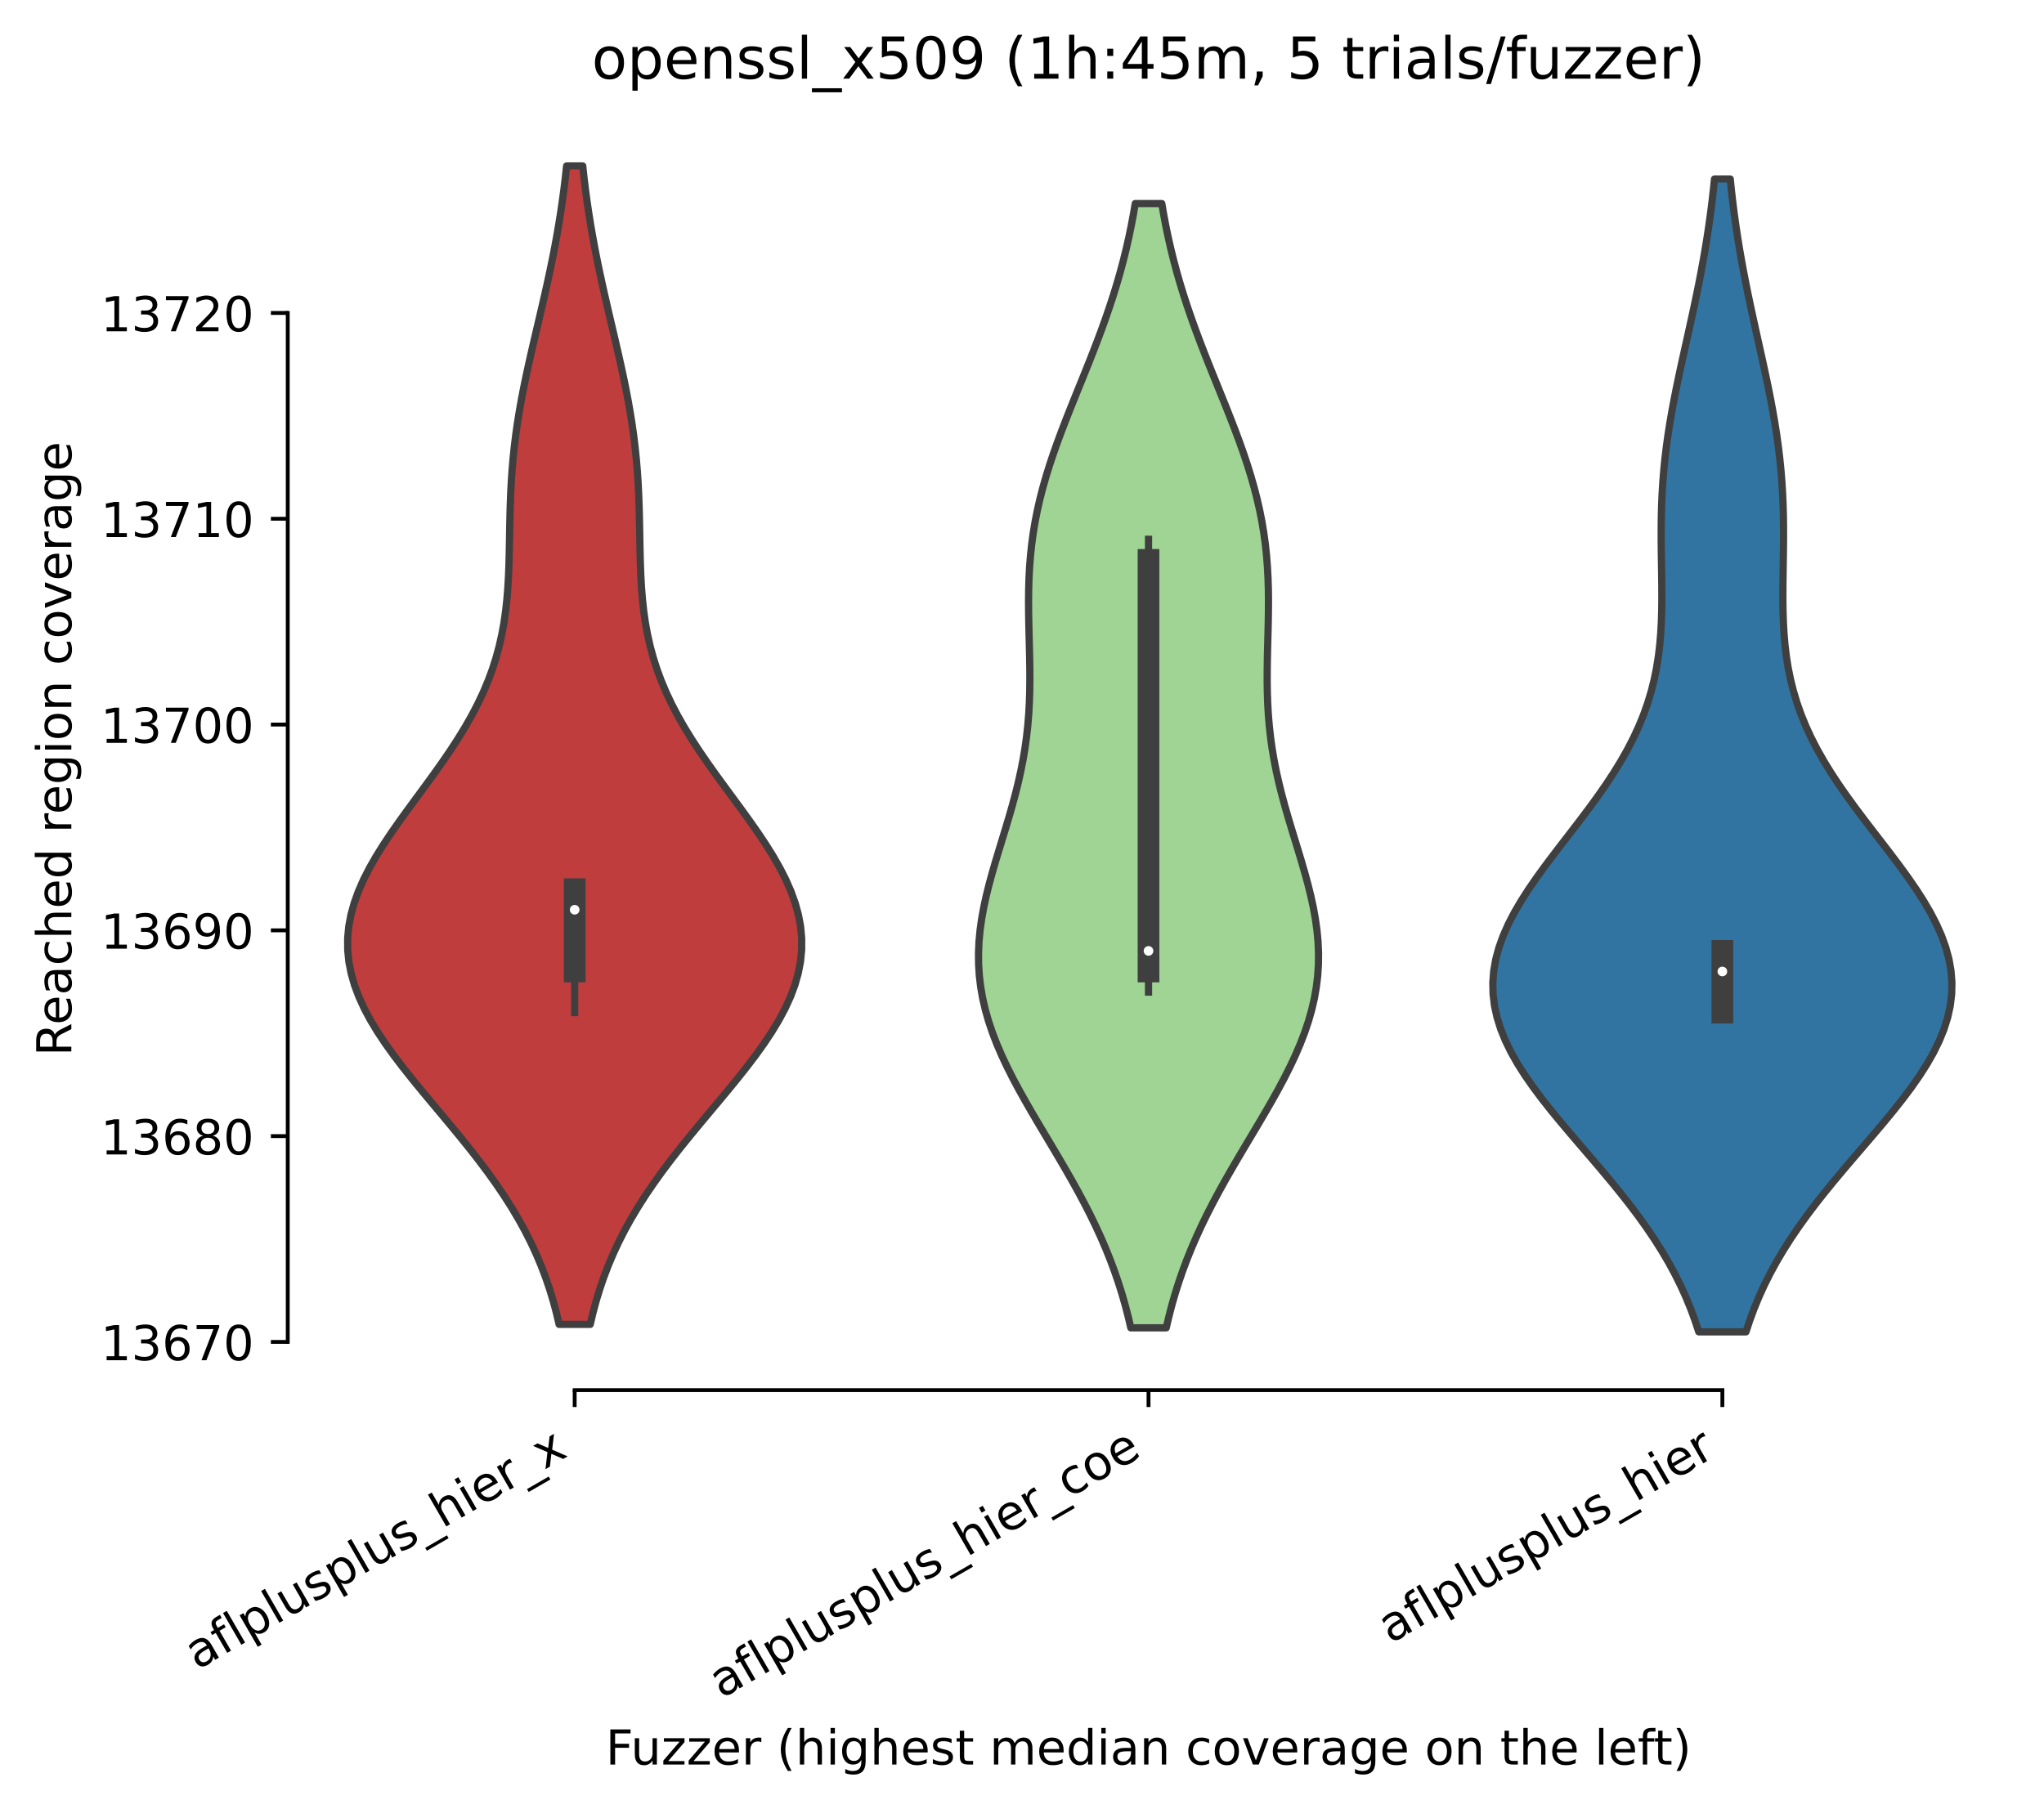 <?xml version="1.0" encoding="utf-8" standalone="no"?>
<!DOCTYPE svg PUBLIC "-//W3C//DTD SVG 1.1//EN"
  "http://www.w3.org/Graphics/SVG/1.1/DTD/svg11.dtd">
<!-- Created with matplotlib (https://matplotlib.org/) -->
<svg height="375.392pt" version="1.1" viewBox="0 0 424.011 375.392" width="424.011pt" xmlns="http://www.w3.org/2000/svg" xmlns:xlink="http://www.w3.org/1999/xlink">
 <defs>
  <style type="text/css">*{stroke-linecap:butt;stroke-linejoin:round;}</style>
 </defs>
 <g id="figure_1">
  <g id="patch_1">
   <path d="M 0 375.392 
L 424.011 375.392 
L 424.011 0 
L 0 0 
z
" style="fill:#ffffff;"/>
  </g>
  <g id="axes_1">
   <g id="patch_2">
    <path d="M 59.691 288.43 
L 416.811 288.43 
L 416.811 22.318 
L 59.691 22.318 
z
" style="fill:#ffffff;"/>
   </g>
   <g id="PolyCollection_1">
    <defs>
     <path d="M 122.439 -100.609 
L 115.982 -100.609 
L 115.408 -103.037 
L 114.756 -105.465 
L 114.02 -107.893 
L 113.193 -110.321 
L 112.27 -112.749 
L 111.247 -115.177 
L 110.12 -117.605 
L 108.888 -120.033 
L 107.549 -122.461 
L 106.104 -124.889 
L 104.556 -127.317 
L 102.908 -129.745 
L 101.169 -132.173 
L 99.346 -134.601 
L 97.45 -137.029 
L 95.496 -139.457 
L 93.497 -141.885 
L 91.472 -144.313 
L 89.439 -146.741 
L 87.42 -149.169 
L 85.436 -151.597 
L 83.51 -154.025 
L 81.665 -156.452 
L 79.925 -158.88 
L 78.311 -161.308 
L 76.846 -163.736 
L 75.549 -166.164 
L 74.439 -168.592 
L 73.531 -171.02 
L 72.837 -173.448 
L 72.368 -175.876 
L 72.128 -178.304 
L 72.122 -180.732 
L 72.347 -183.16 
L 72.798 -185.588 
L 73.466 -188.016 
L 74.341 -190.444 
L 75.405 -192.872 
L 76.641 -195.3 
L 78.028 -197.728 
L 79.544 -200.156 
L 81.165 -202.584 
L 82.865 -205.012 
L 84.619 -207.44 
L 86.402 -209.868 
L 88.189 -212.296 
L 89.956 -214.724 
L 91.682 -217.152 
L 93.347 -219.58 
L 94.934 -222.008 
L 96.426 -224.436 
L 97.812 -226.864 
L 99.083 -229.292 
L 100.232 -231.72 
L 101.255 -234.148 
L 102.153 -236.575 
L 102.926 -239.003 
L 103.58 -241.431 
L 104.121 -243.859 
L 104.558 -246.287 
L 104.901 -248.715 
L 105.162 -251.143 
L 105.354 -253.571 
L 105.489 -255.999 
L 105.581 -258.427 
L 105.644 -260.855 
L 105.691 -263.283 
L 105.732 -265.711 
L 105.781 -268.139 
L 105.847 -270.567 
L 105.939 -272.995 
L 106.064 -275.423 
L 106.228 -277.851 
L 106.435 -280.279 
L 106.687 -282.707 
L 106.986 -285.135 
L 107.33 -287.563 
L 107.719 -289.991 
L 108.148 -292.419 
L 108.615 -294.847 
L 109.113 -297.275 
L 109.638 -299.703 
L 110.184 -302.131 
L 110.744 -304.559 
L 111.312 -306.987 
L 111.882 -309.415 
L 112.448 -311.843 
L 113.004 -314.271 
L 113.547 -316.699 
L 114.07 -319.126 
L 114.571 -321.554 
L 115.047 -323.982 
L 115.494 -326.41 
L 115.912 -328.838 
L 116.299 -331.266 
L 116.656 -333.694 
L 116.981 -336.122 
L 117.276 -338.55 
L 117.541 -340.978 
L 120.88 -340.978 
L 120.88 -340.978 
L 121.146 -338.55 
L 121.44 -336.122 
L 121.766 -333.694 
L 122.122 -331.266 
L 122.509 -328.838 
L 122.927 -326.41 
L 123.375 -323.982 
L 123.85 -321.554 
L 124.351 -319.126 
L 124.875 -316.699 
L 125.417 -314.271 
L 125.973 -311.843 
L 126.539 -309.415 
L 127.109 -306.987 
L 127.677 -304.559 
L 128.237 -302.131 
L 128.783 -299.703 
L 129.308 -297.275 
L 129.806 -294.847 
L 130.273 -292.419 
L 130.703 -289.991 
L 131.091 -287.563 
L 131.436 -285.135 
L 131.734 -282.707 
L 131.986 -280.279 
L 132.193 -277.851 
L 132.357 -275.423 
L 132.482 -272.995 
L 132.574 -270.567 
L 132.64 -268.139 
L 132.689 -265.711 
L 132.731 -263.283 
L 132.777 -260.855 
L 132.84 -258.427 
L 132.932 -255.999 
L 133.068 -253.571 
L 133.259 -251.143 
L 133.52 -248.715 
L 133.863 -246.287 
L 134.3 -243.859 
L 134.841 -241.431 
L 135.495 -239.003 
L 136.268 -236.575 
L 137.166 -234.148 
L 138.189 -231.72 
L 139.338 -229.292 
L 140.609 -226.864 
L 141.995 -224.436 
L 143.488 -222.008 
L 145.074 -219.58 
L 146.739 -217.152 
L 148.465 -214.724 
L 150.233 -212.296 
L 152.019 -209.868 
L 153.802 -207.44 
L 155.556 -205.012 
L 157.256 -202.584 
L 158.877 -200.156 
L 160.393 -197.728 
L 161.78 -195.3 
L 163.016 -192.872 
L 164.081 -190.444 
L 164.955 -188.016 
L 165.623 -185.588 
L 166.075 -183.16 
L 166.299 -180.732 
L 166.293 -178.304 
L 166.054 -175.876 
L 165.584 -173.448 
L 164.891 -171.02 
L 163.982 -168.592 
L 162.872 -166.164 
L 161.575 -163.736 
L 160.11 -161.308 
L 158.497 -158.88 
L 156.756 -156.452 
L 154.911 -154.025 
L 152.985 -151.597 
L 151.001 -149.169 
L 148.982 -146.741 
L 146.95 -144.313 
L 144.924 -141.885 
L 142.926 -139.457 
L 140.971 -137.029 
L 139.075 -134.601 
L 137.252 -132.173 
L 135.513 -129.745 
L 133.866 -127.317 
L 132.317 -124.889 
L 130.872 -122.461 
L 129.533 -120.033 
L 128.301 -117.605 
L 127.174 -115.177 
L 126.152 -112.749 
L 125.229 -110.321 
L 124.402 -107.893 
L 123.665 -105.465 
L 123.013 -103.037 
L 122.439 -100.609 
z
" id="mc55f51faf0" style="stroke:#3f3f3f;stroke-width:1.5;"/>
    </defs>
    <g clip-path="url(#paf89524aaf)">
     <use style="fill:#c03d3e;stroke:#3f3f3f;stroke-width:1.5;" x="0" xlink:href="#mc55f51faf0" y="375.392"/>
    </g>
   </g>
   <g id="PolyCollection_2">
    <defs>
     <path d="M 241.926 -99.889 
L 234.576 -99.889 
L 234.024 -102.245 
L 233.411 -104.601 
L 232.734 -106.958 
L 231.991 -109.314 
L 231.18 -111.67 
L 230.3 -114.027 
L 229.351 -116.383 
L 228.334 -118.739 
L 227.249 -121.095 
L 226.102 -123.452 
L 224.895 -125.808 
L 223.634 -128.164 
L 222.325 -130.52 
L 220.978 -132.877 
L 219.6 -135.233 
L 218.202 -137.589 
L 216.796 -139.945 
L 215.393 -142.302 
L 214.007 -144.658 
L 212.65 -147.014 
L 211.336 -149.37 
L 210.078 -151.727 
L 208.891 -154.083 
L 207.785 -156.439 
L 206.773 -158.795 
L 205.866 -161.152 
L 205.072 -163.508 
L 204.4 -165.864 
L 203.854 -168.221 
L 203.439 -170.577 
L 203.156 -172.933 
L 203.006 -175.289 
L 202.984 -177.646 
L 203.086 -180.002 
L 203.305 -182.358 
L 203.632 -184.714 
L 204.056 -187.071 
L 204.566 -189.427 
L 205.148 -191.783 
L 205.787 -194.139 
L 206.469 -196.496 
L 207.178 -198.852 
L 207.899 -201.208 
L 208.619 -203.564 
L 209.322 -205.921 
L 209.997 -208.277 
L 210.632 -210.633 
L 211.218 -212.99 
L 211.746 -215.346 
L 212.21 -217.702 
L 212.608 -220.058 
L 212.937 -222.415 
L 213.198 -224.771 
L 213.393 -227.127 
L 213.527 -229.483 
L 213.605 -231.84 
L 213.636 -234.196 
L 213.628 -236.552 
L 213.591 -238.908 
L 213.536 -241.265 
L 213.475 -243.621 
L 213.419 -245.977 
L 213.379 -248.333 
L 213.365 -250.69 
L 213.389 -253.046 
L 213.458 -255.402 
L 213.582 -257.758 
L 213.767 -260.115 
L 214.017 -262.471 
L 214.338 -264.827 
L 214.731 -267.184 
L 215.197 -269.54 
L 215.734 -271.896 
L 216.341 -274.252 
L 217.014 -276.609 
L 217.747 -278.965 
L 218.535 -281.321 
L 219.371 -283.677 
L 220.246 -286.034 
L 221.154 -288.39 
L 222.086 -290.746 
L 223.033 -293.102 
L 223.987 -295.459 
L 224.94 -297.815 
L 225.884 -300.171 
L 226.812 -302.527 
L 227.717 -304.884 
L 228.595 -307.24 
L 229.438 -309.596 
L 230.244 -311.953 
L 231.009 -314.309 
L 231.731 -316.665 
L 232.407 -319.021 
L 233.037 -321.378 
L 233.619 -323.734 
L 234.156 -326.09 
L 234.646 -328.446 
L 235.093 -330.803 
L 235.496 -333.159 
L 241.005 -333.159 
L 241.005 -333.159 
L 241.409 -330.803 
L 241.855 -328.446 
L 242.346 -326.09 
L 242.882 -323.734 
L 243.465 -321.378 
L 244.094 -319.021 
L 244.77 -316.665 
L 245.492 -314.309 
L 246.257 -311.953 
L 247.063 -309.596 
L 247.907 -307.24 
L 248.784 -304.884 
L 249.689 -302.527 
L 250.617 -300.171 
L 251.561 -297.815 
L 252.514 -295.459 
L 253.468 -293.102 
L 254.415 -290.746 
L 255.347 -288.39 
L 256.255 -286.034 
L 257.131 -283.677 
L 257.966 -281.321 
L 258.754 -278.965 
L 259.487 -276.609 
L 260.16 -274.252 
L 260.767 -271.896 
L 261.304 -269.54 
L 261.77 -267.184 
L 262.163 -264.827 
L 262.484 -262.471 
L 262.735 -260.115 
L 262.919 -257.758 
L 263.043 -255.402 
L 263.113 -253.046 
L 263.136 -250.69 
L 263.123 -248.333 
L 263.082 -245.977 
L 263.026 -243.621 
L 262.965 -241.265 
L 262.91 -238.908 
L 262.874 -236.552 
L 262.866 -234.196 
L 262.896 -231.84 
L 262.974 -229.483 
L 263.108 -227.127 
L 263.303 -224.771 
L 263.564 -222.415 
L 263.893 -220.058 
L 264.291 -217.702 
L 264.756 -215.346 
L 265.284 -212.99 
L 265.869 -210.633 
L 266.504 -208.277 
L 267.179 -205.921 
L 267.883 -203.564 
L 268.602 -201.208 
L 269.324 -198.852 
L 270.033 -196.496 
L 270.714 -194.139 
L 271.354 -191.783 
L 271.935 -189.427 
L 272.445 -187.071 
L 272.869 -184.714 
L 273.197 -182.358 
L 273.416 -180.002 
L 273.518 -177.646 
L 273.496 -175.289 
L 273.345 -172.933 
L 273.062 -170.577 
L 272.647 -168.221 
L 272.102 -165.864 
L 271.429 -163.508 
L 270.635 -161.152 
L 269.728 -158.795 
L 268.716 -156.439 
L 267.611 -154.083 
L 266.423 -151.727 
L 265.165 -149.37 
L 263.851 -147.014 
L 262.494 -144.658 
L 261.108 -142.302 
L 259.705 -139.945 
L 258.299 -137.589 
L 256.901 -135.233 
L 255.523 -132.877 
L 254.176 -130.52 
L 252.868 -128.164 
L 251.607 -125.808 
L 250.399 -123.452 
L 249.252 -121.095 
L 248.168 -118.739 
L 247.15 -116.383 
L 246.201 -114.027 
L 245.321 -111.67 
L 244.51 -109.314 
L 243.767 -106.958 
L 243.09 -104.601 
L 242.478 -102.245 
L 241.926 -99.889 
z
" id="mc2113af184" style="stroke:#3f3f3f;stroke-width:1.5;"/>
    </defs>
    <g clip-path="url(#paf89524aaf)">
     <use style="fill:#9fd495;stroke:#3f3f3f;stroke-width:1.5;" x="0" xlink:href="#mc2113af184" y="375.392"/>
    </g>
   </g>
   <g id="PolyCollection_3">
    <defs>
     <path d="M 362.19 -99.058 
L 352.391 -99.058 
L 351.592 -101.474 
L 350.698 -103.891 
L 349.703 -106.307 
L 348.603 -108.723 
L 347.395 -111.139 
L 346.078 -113.555 
L 344.651 -115.971 
L 343.116 -118.388 
L 341.478 -120.804 
L 339.741 -123.22 
L 337.914 -125.636 
L 336.007 -128.052 
L 334.034 -130.468 
L 332.01 -132.885 
L 329.951 -135.301 
L 327.877 -137.717 
L 325.81 -140.133 
L 323.771 -142.549 
L 321.784 -144.966 
L 319.873 -147.382 
L 318.063 -149.798 
L 316.377 -152.214 
L 314.838 -154.63 
L 313.467 -157.046 
L 312.285 -159.463 
L 311.307 -161.879 
L 310.548 -164.295 
L 310.019 -166.711 
L 309.726 -169.127 
L 309.675 -171.543 
L 309.863 -173.96 
L 310.287 -176.376 
L 310.938 -178.792 
L 311.805 -181.208 
L 312.873 -183.624 
L 314.123 -186.04 
L 315.535 -188.457 
L 317.086 -190.873 
L 318.751 -193.289 
L 320.504 -195.705 
L 322.32 -198.121 
L 324.174 -200.537 
L 326.038 -202.954 
L 327.889 -205.37 
L 329.705 -207.786 
L 331.463 -210.202 
L 333.147 -212.618 
L 334.738 -215.035 
L 336.225 -217.451 
L 337.595 -219.867 
L 338.842 -222.283 
L 339.96 -224.699 
L 340.947 -227.115 
L 341.804 -229.532 
L 342.533 -231.948 
L 343.139 -234.364 
L 343.63 -236.78 
L 344.015 -239.196 
L 344.303 -241.612 
L 344.507 -244.029 
L 344.639 -246.445 
L 344.711 -248.861 
L 344.736 -251.277 
L 344.728 -253.693 
L 344.699 -256.109 
L 344.661 -258.526 
L 344.625 -260.942 
L 344.601 -263.358 
L 344.6 -265.774 
L 344.628 -268.19 
L 344.691 -270.607 
L 344.795 -273.023 
L 344.944 -275.439 
L 345.139 -277.855 
L 345.382 -280.271 
L 345.671 -282.687 
L 346.006 -285.104 
L 346.382 -287.52 
L 346.797 -289.936 
L 347.246 -292.352 
L 347.723 -294.768 
L 348.224 -297.184 
L 348.743 -299.601 
L 349.274 -302.017 
L 349.81 -304.433 
L 350.347 -306.849 
L 350.879 -309.265 
L 351.402 -311.681 
L 351.91 -314.098 
L 352.4 -316.514 
L 352.869 -318.93 
L 353.315 -321.346 
L 353.734 -323.762 
L 354.126 -326.179 
L 354.489 -328.595 
L 354.824 -331.011 
L 355.131 -333.427 
L 355.409 -335.843 
L 355.66 -338.259 
L 358.921 -338.259 
L 358.921 -338.259 
L 359.172 -335.843 
L 359.451 -333.427 
L 359.757 -331.011 
L 360.092 -328.595 
L 360.456 -326.179 
L 360.847 -323.762 
L 361.267 -321.346 
L 361.712 -318.93 
L 362.181 -316.514 
L 362.671 -314.098 
L 363.179 -311.681 
L 363.702 -309.265 
L 364.234 -306.849 
L 364.771 -304.433 
L 365.307 -302.017 
L 365.838 -299.601 
L 366.357 -297.184 
L 366.858 -294.768 
L 367.336 -292.352 
L 367.784 -289.936 
L 368.199 -287.52 
L 368.576 -285.104 
L 368.91 -282.687 
L 369.199 -280.271 
L 369.442 -277.855 
L 369.637 -275.439 
L 369.786 -273.023 
L 369.89 -270.607 
L 369.954 -268.19 
L 369.981 -265.774 
L 369.98 -263.358 
L 369.956 -260.942 
L 369.921 -258.526 
L 369.883 -256.109 
L 369.853 -253.693 
L 369.845 -251.277 
L 369.87 -248.861 
L 369.942 -246.445 
L 370.074 -244.029 
L 370.278 -241.612 
L 370.566 -239.196 
L 370.951 -236.78 
L 371.442 -234.364 
L 372.049 -231.948 
L 372.778 -229.532 
L 373.634 -227.115 
L 374.621 -224.699 
L 375.739 -222.283 
L 376.986 -219.867 
L 378.357 -217.451 
L 379.843 -215.035 
L 381.435 -212.618 
L 383.118 -210.202 
L 384.877 -207.786 
L 386.692 -205.37 
L 388.543 -202.954 
L 390.408 -200.537 
L 392.261 -198.121 
L 394.077 -195.705 
L 395.831 -193.289 
L 397.496 -190.873 
L 399.046 -188.457 
L 400.458 -186.04 
L 401.708 -183.624 
L 402.776 -181.208 
L 403.643 -178.792 
L 404.295 -176.376 
L 404.718 -173.96 
L 404.907 -171.543 
L 404.855 -169.127 
L 404.563 -166.711 
L 404.033 -164.295 
L 403.274 -161.879 
L 402.297 -159.463 
L 401.114 -157.046 
L 399.743 -154.63 
L 398.204 -152.214 
L 396.518 -149.798 
L 394.708 -147.382 
L 392.797 -144.966 
L 390.811 -142.549 
L 388.772 -140.133 
L 386.704 -137.717 
L 384.63 -135.301 
L 382.571 -132.885 
L 380.547 -130.468 
L 378.574 -128.052 
L 376.667 -125.636 
L 374.84 -123.22 
L 373.104 -120.804 
L 371.465 -118.388 
L 369.93 -115.971 
L 368.503 -113.555 
L 367.186 -111.139 
L 365.978 -108.723 
L 364.878 -106.307 
L 363.883 -103.891 
L 362.989 -101.474 
L 362.19 -99.058 
z
" id="m3ce24ce869" style="stroke:#3f3f3f;stroke-width:1.5;"/>
    </defs>
    <g clip-path="url(#paf89524aaf)">
     <use style="fill:#3274a1;stroke:#3f3f3f;stroke-width:1.5;" x="0" xlink:href="#m3ce24ce869" y="375.392"/>
    </g>
   </g>
   <g id="matplotlib.axis_1">
    <g id="xtick_1">
     <g id="line2d_1">
      <defs>
       <path d="M 0 0 
L 0 3.5 
" id="m20e96e3f02" style="stroke:#000000;stroke-width:0.8;"/>
      </defs>
      <g>
       <use style="stroke:#000000;stroke-width:0.8;" x="119.211" xlink:href="#m20e96e3f02" y="288.43"/>
      </g>
     </g>
     <g id="text_1">
      <!-- aflplusplus_hier_x -->
      <g transform="translate(40.893 346.547)rotate(-30)scale(0.1 -0.1)">
       <defs>
        <path d="M 34.281 27.484 
Q 23.391 27.484 19.188 25 
Q 14.984 22.516 14.984 16.5 
Q 14.984 11.719 18.141 8.906 
Q 21.297 6.109 26.703 6.109 
Q 34.188 6.109 38.703 11.406 
Q 43.219 16.703 43.219 25.484 
L 43.219 27.484 
z
M 52.203 31.203 
L 52.203 0 
L 43.219 0 
L 43.219 8.297 
Q 40.141 3.328 35.547 0.953 
Q 30.953 -1.422 24.312 -1.422 
Q 15.922 -1.422 10.953 3.297 
Q 6 8.016 6 15.922 
Q 6 25.141 12.172 29.828 
Q 18.359 34.516 30.609 34.516 
L 43.219 34.516 
L 43.219 35.406 
Q 43.219 41.609 39.141 45 
Q 35.062 48.391 27.688 48.391 
Q 23 48.391 18.547 47.266 
Q 14.109 46.141 10.016 43.891 
L 10.016 52.203 
Q 14.938 54.109 19.578 55.047 
Q 24.219 56 28.609 56 
Q 40.484 56 46.344 49.844 
Q 52.203 43.703 52.203 31.203 
z
" id="DejaVuSans-97"/>
        <path d="M 37.109 75.984 
L 37.109 68.5 
L 28.516 68.5 
Q 23.688 68.5 21.797 66.547 
Q 19.922 64.594 19.922 59.516 
L 19.922 54.688 
L 34.719 54.688 
L 34.719 47.703 
L 19.922 47.703 
L 19.922 0 
L 10.891 0 
L 10.891 47.703 
L 2.297 47.703 
L 2.297 54.688 
L 10.891 54.688 
L 10.891 58.5 
Q 10.891 67.625 15.141 71.797 
Q 19.391 75.984 28.609 75.984 
z
" id="DejaVuSans-102"/>
        <path d="M 9.422 75.984 
L 18.406 75.984 
L 18.406 0 
L 9.422 0 
z
" id="DejaVuSans-108"/>
        <path d="M 18.109 8.203 
L 18.109 -20.797 
L 9.078 -20.797 
L 9.078 54.688 
L 18.109 54.688 
L 18.109 46.391 
Q 20.953 51.266 25.266 53.625 
Q 29.594 56 35.594 56 
Q 45.562 56 51.781 48.094 
Q 58.016 40.188 58.016 27.297 
Q 58.016 14.406 51.781 6.484 
Q 45.562 -1.422 35.594 -1.422 
Q 29.594 -1.422 25.266 0.953 
Q 20.953 3.328 18.109 8.203 
z
M 48.688 27.297 
Q 48.688 37.203 44.609 42.844 
Q 40.531 48.484 33.406 48.484 
Q 26.266 48.484 22.188 42.844 
Q 18.109 37.203 18.109 27.297 
Q 18.109 17.391 22.188 11.75 
Q 26.266 6.109 33.406 6.109 
Q 40.531 6.109 44.609 11.75 
Q 48.688 17.391 48.688 27.297 
z
" id="DejaVuSans-112"/>
        <path d="M 8.5 21.578 
L 8.5 54.688 
L 17.484 54.688 
L 17.484 21.922 
Q 17.484 14.156 20.5 10.266 
Q 23.531 6.391 29.594 6.391 
Q 36.859 6.391 41.078 11.031 
Q 45.312 15.672 45.312 23.688 
L 45.312 54.688 
L 54.297 54.688 
L 54.297 0 
L 45.312 0 
L 45.312 8.406 
Q 42.047 3.422 37.719 1 
Q 33.406 -1.422 27.688 -1.422 
Q 18.266 -1.422 13.375 4.438 
Q 8.5 10.297 8.5 21.578 
z
M 31.109 56 
z
" id="DejaVuSans-117"/>
        <path d="M 44.281 53.078 
L 44.281 44.578 
Q 40.484 46.531 36.375 47.5 
Q 32.281 48.484 27.875 48.484 
Q 21.188 48.484 17.844 46.438 
Q 14.5 44.391 14.5 40.281 
Q 14.5 37.156 16.891 35.375 
Q 19.281 33.594 26.516 31.984 
L 29.594 31.297 
Q 39.156 29.25 43.188 25.516 
Q 47.219 21.781 47.219 15.094 
Q 47.219 7.469 41.188 3.016 
Q 35.156 -1.422 24.609 -1.422 
Q 20.219 -1.422 15.453 -0.562 
Q 10.688 0.297 5.422 2 
L 5.422 11.281 
Q 10.406 8.688 15.234 7.391 
Q 20.062 6.109 24.812 6.109 
Q 31.156 6.109 34.562 8.281 
Q 37.984 10.453 37.984 14.406 
Q 37.984 18.062 35.516 20.016 
Q 33.062 21.969 24.703 23.781 
L 21.578 24.516 
Q 13.234 26.266 9.516 29.906 
Q 5.812 33.547 5.812 39.891 
Q 5.812 47.609 11.281 51.797 
Q 16.75 56 26.812 56 
Q 31.781 56 36.172 55.266 
Q 40.578 54.547 44.281 53.078 
z
" id="DejaVuSans-115"/>
        <path d="M 50.984 -16.609 
L 50.984 -23.578 
L -0.984 -23.578 
L -0.984 -16.609 
z
" id="DejaVuSans-95"/>
        <path d="M 54.891 33.016 
L 54.891 0 
L 45.906 0 
L 45.906 32.719 
Q 45.906 40.484 42.875 44.328 
Q 39.844 48.188 33.797 48.188 
Q 26.516 48.188 22.312 43.547 
Q 18.109 38.922 18.109 30.906 
L 18.109 0 
L 9.078 0 
L 9.078 75.984 
L 18.109 75.984 
L 18.109 46.188 
Q 21.344 51.125 25.703 53.562 
Q 30.078 56 35.797 56 
Q 45.219 56 50.047 50.172 
Q 54.891 44.344 54.891 33.016 
z
" id="DejaVuSans-104"/>
        <path d="M 9.422 54.688 
L 18.406 54.688 
L 18.406 0 
L 9.422 0 
z
M 9.422 75.984 
L 18.406 75.984 
L 18.406 64.594 
L 9.422 64.594 
z
" id="DejaVuSans-105"/>
        <path d="M 56.203 29.594 
L 56.203 25.203 
L 14.891 25.203 
Q 15.484 15.922 20.484 11.062 
Q 25.484 6.203 34.422 6.203 
Q 39.594 6.203 44.453 7.469 
Q 49.312 8.734 54.109 11.281 
L 54.109 2.781 
Q 49.266 0.734 44.188 -0.344 
Q 39.109 -1.422 33.891 -1.422 
Q 20.797 -1.422 13.156 6.188 
Q 5.516 13.812 5.516 26.812 
Q 5.516 40.234 12.766 48.109 
Q 20.016 56 32.328 56 
Q 43.359 56 49.781 48.891 
Q 56.203 41.797 56.203 29.594 
z
M 47.219 32.234 
Q 47.125 39.594 43.094 43.984 
Q 39.062 48.391 32.422 48.391 
Q 24.906 48.391 20.391 44.141 
Q 15.875 39.891 15.188 32.172 
z
" id="DejaVuSans-101"/>
        <path d="M 41.109 46.297 
Q 39.594 47.172 37.812 47.578 
Q 36.031 48 33.891 48 
Q 26.266 48 22.188 43.047 
Q 18.109 38.094 18.109 28.812 
L 18.109 0 
L 9.078 0 
L 9.078 54.688 
L 18.109 54.688 
L 18.109 46.188 
Q 20.953 51.172 25.484 53.578 
Q 30.031 56 36.531 56 
Q 37.453 56 38.578 55.875 
Q 39.703 55.766 41.062 55.516 
z
" id="DejaVuSans-114"/>
        <path d="M 54.891 54.688 
L 35.109 28.078 
L 55.906 0 
L 45.312 0 
L 29.391 21.484 
L 13.484 0 
L 2.875 0 
L 24.125 28.609 
L 4.688 54.688 
L 15.281 54.688 
L 29.781 35.203 
L 44.281 54.688 
z
" id="DejaVuSans-120"/>
       </defs>
       <use xlink:href="#DejaVuSans-97"/>
       <use x="61.279" xlink:href="#DejaVuSans-102"/>
       <use x="96.484" xlink:href="#DejaVuSans-108"/>
       <use x="124.268" xlink:href="#DejaVuSans-112"/>
       <use x="187.744" xlink:href="#DejaVuSans-108"/>
       <use x="215.527" xlink:href="#DejaVuSans-117"/>
       <use x="278.906" xlink:href="#DejaVuSans-115"/>
       <use x="331.006" xlink:href="#DejaVuSans-112"/>
       <use x="394.482" xlink:href="#DejaVuSans-108"/>
       <use x="422.266" xlink:href="#DejaVuSans-117"/>
       <use x="485.645" xlink:href="#DejaVuSans-115"/>
       <use x="537.744" xlink:href="#DejaVuSans-95"/>
       <use x="587.744" xlink:href="#DejaVuSans-104"/>
       <use x="651.123" xlink:href="#DejaVuSans-105"/>
       <use x="678.906" xlink:href="#DejaVuSans-101"/>
       <use x="740.43" xlink:href="#DejaVuSans-114"/>
       <use x="781.543" xlink:href="#DejaVuSans-95"/>
       <use x="831.543" xlink:href="#DejaVuSans-120"/>
      </g>
     </g>
    </g>
    <g id="xtick_2">
     <g id="line2d_2">
      <g>
       <use style="stroke:#000000;stroke-width:0.8;" x="238.251" xlink:href="#m20e96e3f02" y="288.43"/>
      </g>
     </g>
     <g id="text_2">
      <!-- aflplusplus_hier_coe -->
      <g transform="translate(149.669 352.472)rotate(-30)scale(0.1 -0.1)">
       <defs>
        <path d="M 48.781 52.594 
L 48.781 44.188 
Q 44.969 46.297 41.141 47.344 
Q 37.312 48.391 33.406 48.391 
Q 24.656 48.391 19.812 42.844 
Q 14.984 37.312 14.984 27.297 
Q 14.984 17.281 19.812 11.734 
Q 24.656 6.203 33.406 6.203 
Q 37.312 6.203 41.141 7.25 
Q 44.969 8.297 48.781 10.406 
L 48.781 2.094 
Q 45.016 0.344 40.984 -0.531 
Q 36.969 -1.422 32.422 -1.422 
Q 20.062 -1.422 12.781 6.344 
Q 5.516 14.109 5.516 27.297 
Q 5.516 40.672 12.859 48.328 
Q 20.219 56 33.016 56 
Q 37.156 56 41.109 55.141 
Q 45.062 54.297 48.781 52.594 
z
" id="DejaVuSans-99"/>
        <path d="M 30.609 48.391 
Q 23.391 48.391 19.188 42.75 
Q 14.984 37.109 14.984 27.297 
Q 14.984 17.484 19.156 11.844 
Q 23.344 6.203 30.609 6.203 
Q 37.797 6.203 41.984 11.859 
Q 46.188 17.531 46.188 27.297 
Q 46.188 37.016 41.984 42.703 
Q 37.797 48.391 30.609 48.391 
z
M 30.609 56 
Q 42.328 56 49.016 48.375 
Q 55.719 40.766 55.719 27.297 
Q 55.719 13.875 49.016 6.219 
Q 42.328 -1.422 30.609 -1.422 
Q 18.844 -1.422 12.172 6.219 
Q 5.516 13.875 5.516 27.297 
Q 5.516 40.766 12.172 48.375 
Q 18.844 56 30.609 56 
z
" id="DejaVuSans-111"/>
       </defs>
       <use xlink:href="#DejaVuSans-97"/>
       <use x="61.279" xlink:href="#DejaVuSans-102"/>
       <use x="96.484" xlink:href="#DejaVuSans-108"/>
       <use x="124.268" xlink:href="#DejaVuSans-112"/>
       <use x="187.744" xlink:href="#DejaVuSans-108"/>
       <use x="215.527" xlink:href="#DejaVuSans-117"/>
       <use x="278.906" xlink:href="#DejaVuSans-115"/>
       <use x="331.006" xlink:href="#DejaVuSans-112"/>
       <use x="394.482" xlink:href="#DejaVuSans-108"/>
       <use x="422.266" xlink:href="#DejaVuSans-117"/>
       <use x="485.645" xlink:href="#DejaVuSans-115"/>
       <use x="537.744" xlink:href="#DejaVuSans-95"/>
       <use x="587.744" xlink:href="#DejaVuSans-104"/>
       <use x="651.123" xlink:href="#DejaVuSans-105"/>
       <use x="678.906" xlink:href="#DejaVuSans-101"/>
       <use x="740.43" xlink:href="#DejaVuSans-114"/>
       <use x="781.543" xlink:href="#DejaVuSans-95"/>
       <use x="831.543" xlink:href="#DejaVuSans-99"/>
       <use x="886.523" xlink:href="#DejaVuSans-111"/>
       <use x="947.705" xlink:href="#DejaVuSans-101"/>
      </g>
     </g>
    </g>
    <g id="xtick_3">
     <g id="line2d_3">
      <g>
       <use style="stroke:#000000;stroke-width:0.8;" x="357.291" xlink:href="#m20e96e3f02" y="288.43"/>
      </g>
     </g>
     <g id="text_3">
      <!-- aflplusplus_hier -->
      <g transform="translate(288.429 341.087)rotate(-30)scale(0.1 -0.1)">
       <use xlink:href="#DejaVuSans-97"/>
       <use x="61.279" xlink:href="#DejaVuSans-102"/>
       <use x="96.484" xlink:href="#DejaVuSans-108"/>
       <use x="124.268" xlink:href="#DejaVuSans-112"/>
       <use x="187.744" xlink:href="#DejaVuSans-108"/>
       <use x="215.527" xlink:href="#DejaVuSans-117"/>
       <use x="278.906" xlink:href="#DejaVuSans-115"/>
       <use x="331.006" xlink:href="#DejaVuSans-112"/>
       <use x="394.482" xlink:href="#DejaVuSans-108"/>
       <use x="422.266" xlink:href="#DejaVuSans-117"/>
       <use x="485.645" xlink:href="#DejaVuSans-115"/>
       <use x="537.744" xlink:href="#DejaVuSans-95"/>
       <use x="587.744" xlink:href="#DejaVuSans-104"/>
       <use x="651.123" xlink:href="#DejaVuSans-105"/>
       <use x="678.906" xlink:href="#DejaVuSans-101"/>
       <use x="740.43" xlink:href="#DejaVuSans-114"/>
      </g>
     </g>
    </g>
    <g id="text_4">
     <!-- Fuzzer (highest median coverage on the left) -->
     <g transform="translate(125.633 366.113)scale(0.1 -0.1)">
      <defs>
       <path d="M 9.812 72.906 
L 51.703 72.906 
L 51.703 64.594 
L 19.672 64.594 
L 19.672 43.109 
L 48.578 43.109 
L 48.578 34.812 
L 19.672 34.812 
L 19.672 0 
L 9.812 0 
z
" id="DejaVuSans-70"/>
       <path d="M 5.516 54.688 
L 48.188 54.688 
L 48.188 46.484 
L 14.406 7.172 
L 48.188 7.172 
L 48.188 0 
L 4.297 0 
L 4.297 8.203 
L 38.094 47.516 
L 5.516 47.516 
z
" id="DejaVuSans-122"/>
       <path id="DejaVuSans-32"/>
       <path d="M 31 75.875 
Q 24.469 64.656 21.281 53.656 
Q 18.109 42.672 18.109 31.391 
Q 18.109 20.125 21.312 9.062 
Q 24.516 -2 31 -13.188 
L 23.188 -13.188 
Q 15.875 -1.703 12.234 9.375 
Q 8.594 20.453 8.594 31.391 
Q 8.594 42.281 12.203 53.312 
Q 15.828 64.359 23.188 75.875 
z
" id="DejaVuSans-40"/>
       <path d="M 45.406 27.984 
Q 45.406 37.75 41.375 43.109 
Q 37.359 48.484 30.078 48.484 
Q 22.859 48.484 18.828 43.109 
Q 14.797 37.75 14.797 27.984 
Q 14.797 18.266 18.828 12.891 
Q 22.859 7.516 30.078 7.516 
Q 37.359 7.516 41.375 12.891 
Q 45.406 18.266 45.406 27.984 
z
M 54.391 6.781 
Q 54.391 -7.172 48.188 -13.984 
Q 42 -20.797 29.203 -20.797 
Q 24.469 -20.797 20.266 -20.094 
Q 16.062 -19.391 12.109 -17.922 
L 12.109 -9.188 
Q 16.062 -11.328 19.922 -12.344 
Q 23.781 -13.375 27.781 -13.375 
Q 36.625 -13.375 41.016 -8.766 
Q 45.406 -4.156 45.406 5.172 
L 45.406 9.625 
Q 42.625 4.781 38.281 2.391 
Q 33.938 0 27.875 0 
Q 17.828 0 11.672 7.656 
Q 5.516 15.328 5.516 27.984 
Q 5.516 40.672 11.672 48.328 
Q 17.828 56 27.875 56 
Q 33.938 56 38.281 53.609 
Q 42.625 51.219 45.406 46.391 
L 45.406 54.688 
L 54.391 54.688 
z
" id="DejaVuSans-103"/>
       <path d="M 18.312 70.219 
L 18.312 54.688 
L 36.812 54.688 
L 36.812 47.703 
L 18.312 47.703 
L 18.312 18.016 
Q 18.312 11.328 20.141 9.422 
Q 21.969 7.516 27.594 7.516 
L 36.812 7.516 
L 36.812 0 
L 27.594 0 
Q 17.188 0 13.234 3.875 
Q 9.281 7.766 9.281 18.016 
L 9.281 47.703 
L 2.688 47.703 
L 2.688 54.688 
L 9.281 54.688 
L 9.281 70.219 
z
" id="DejaVuSans-116"/>
       <path d="M 52 44.188 
Q 55.375 50.25 60.062 53.125 
Q 64.75 56 71.094 56 
Q 79.641 56 84.281 50.016 
Q 88.922 44.047 88.922 33.016 
L 88.922 0 
L 79.891 0 
L 79.891 32.719 
Q 79.891 40.578 77.094 44.375 
Q 74.312 48.188 68.609 48.188 
Q 61.625 48.188 57.562 43.547 
Q 53.516 38.922 53.516 30.906 
L 53.516 0 
L 44.484 0 
L 44.484 32.719 
Q 44.484 40.625 41.703 44.406 
Q 38.922 48.188 33.109 48.188 
Q 26.219 48.188 22.156 43.531 
Q 18.109 38.875 18.109 30.906 
L 18.109 0 
L 9.078 0 
L 9.078 54.688 
L 18.109 54.688 
L 18.109 46.188 
Q 21.188 51.219 25.484 53.609 
Q 29.781 56 35.688 56 
Q 41.656 56 45.828 52.969 
Q 50 49.953 52 44.188 
z
" id="DejaVuSans-109"/>
       <path d="M 45.406 46.391 
L 45.406 75.984 
L 54.391 75.984 
L 54.391 0 
L 45.406 0 
L 45.406 8.203 
Q 42.578 3.328 38.25 0.953 
Q 33.938 -1.422 27.875 -1.422 
Q 17.969 -1.422 11.734 6.484 
Q 5.516 14.406 5.516 27.297 
Q 5.516 40.188 11.734 48.094 
Q 17.969 56 27.875 56 
Q 33.938 56 38.25 53.625 
Q 42.578 51.266 45.406 46.391 
z
M 14.797 27.297 
Q 14.797 17.391 18.875 11.75 
Q 22.953 6.109 30.078 6.109 
Q 37.203 6.109 41.297 11.75 
Q 45.406 17.391 45.406 27.297 
Q 45.406 37.203 41.297 42.844 
Q 37.203 48.484 30.078 48.484 
Q 22.953 48.484 18.875 42.844 
Q 14.797 37.203 14.797 27.297 
z
" id="DejaVuSans-100"/>
       <path d="M 54.891 33.016 
L 54.891 0 
L 45.906 0 
L 45.906 32.719 
Q 45.906 40.484 42.875 44.328 
Q 39.844 48.188 33.797 48.188 
Q 26.516 48.188 22.312 43.547 
Q 18.109 38.922 18.109 30.906 
L 18.109 0 
L 9.078 0 
L 9.078 54.688 
L 18.109 54.688 
L 18.109 46.188 
Q 21.344 51.125 25.703 53.562 
Q 30.078 56 35.797 56 
Q 45.219 56 50.047 50.172 
Q 54.891 44.344 54.891 33.016 
z
" id="DejaVuSans-110"/>
       <path d="M 2.984 54.688 
L 12.5 54.688 
L 29.594 8.797 
L 46.688 54.688 
L 56.203 54.688 
L 35.688 0 
L 23.484 0 
z
" id="DejaVuSans-118"/>
       <path d="M 8.016 75.875 
L 15.828 75.875 
Q 23.141 64.359 26.781 53.312 
Q 30.422 42.281 30.422 31.391 
Q 30.422 20.453 26.781 9.375 
Q 23.141 -1.703 15.828 -13.188 
L 8.016 -13.188 
Q 14.5 -2 17.703 9.062 
Q 20.906 20.125 20.906 31.391 
Q 20.906 42.672 17.703 53.656 
Q 14.5 64.656 8.016 75.875 
z
" id="DejaVuSans-41"/>
      </defs>
      <use xlink:href="#DejaVuSans-70"/>
      <use x="52.02" xlink:href="#DejaVuSans-117"/>
      <use x="115.398" xlink:href="#DejaVuSans-122"/>
      <use x="167.889" xlink:href="#DejaVuSans-122"/>
      <use x="220.379" xlink:href="#DejaVuSans-101"/>
      <use x="281.902" xlink:href="#DejaVuSans-114"/>
      <use x="323.016" xlink:href="#DejaVuSans-32"/>
      <use x="354.803" xlink:href="#DejaVuSans-40"/>
      <use x="393.816" xlink:href="#DejaVuSans-104"/>
      <use x="457.195" xlink:href="#DejaVuSans-105"/>
      <use x="484.979" xlink:href="#DejaVuSans-103"/>
      <use x="548.455" xlink:href="#DejaVuSans-104"/>
      <use x="611.834" xlink:href="#DejaVuSans-101"/>
      <use x="673.357" xlink:href="#DejaVuSans-115"/>
      <use x="725.457" xlink:href="#DejaVuSans-116"/>
      <use x="764.666" xlink:href="#DejaVuSans-32"/>
      <use x="796.453" xlink:href="#DejaVuSans-109"/>
      <use x="893.865" xlink:href="#DejaVuSans-101"/>
      <use x="955.389" xlink:href="#DejaVuSans-100"/>
      <use x="1018.865" xlink:href="#DejaVuSans-105"/>
      <use x="1046.648" xlink:href="#DejaVuSans-97"/>
      <use x="1107.928" xlink:href="#DejaVuSans-110"/>
      <use x="1171.307" xlink:href="#DejaVuSans-32"/>
      <use x="1203.094" xlink:href="#DejaVuSans-99"/>
      <use x="1258.074" xlink:href="#DejaVuSans-111"/>
      <use x="1319.256" xlink:href="#DejaVuSans-118"/>
      <use x="1378.436" xlink:href="#DejaVuSans-101"/>
      <use x="1439.959" xlink:href="#DejaVuSans-114"/>
      <use x="1481.072" xlink:href="#DejaVuSans-97"/>
      <use x="1542.352" xlink:href="#DejaVuSans-103"/>
      <use x="1605.828" xlink:href="#DejaVuSans-101"/>
      <use x="1667.352" xlink:href="#DejaVuSans-32"/>
      <use x="1699.139" xlink:href="#DejaVuSans-111"/>
      <use x="1760.32" xlink:href="#DejaVuSans-110"/>
      <use x="1823.699" xlink:href="#DejaVuSans-32"/>
      <use x="1855.486" xlink:href="#DejaVuSans-116"/>
      <use x="1894.695" xlink:href="#DejaVuSans-104"/>
      <use x="1958.074" xlink:href="#DejaVuSans-101"/>
      <use x="2019.598" xlink:href="#DejaVuSans-32"/>
      <use x="2051.385" xlink:href="#DejaVuSans-108"/>
      <use x="2079.168" xlink:href="#DejaVuSans-101"/>
      <use x="2140.691" xlink:href="#DejaVuSans-102"/>
      <use x="2174.146" xlink:href="#DejaVuSans-116"/>
      <use x="2213.355" xlink:href="#DejaVuSans-41"/>
     </g>
    </g>
   </g>
   <g id="matplotlib.axis_2">
    <g id="ytick_1">
     <g id="line2d_4">
      <defs>
       <path d="M 0 0 
L -3.5 0 
" id="mca660f09b5" style="stroke:#000000;stroke-width:0.8;"/>
      </defs>
      <g>
       <use style="stroke:#000000;stroke-width:0.8;" x="59.691" xlink:href="#mca660f09b5" y="278.422"/>
      </g>
     </g>
     <g id="text_5">
      <!-- 13670 -->
      <g transform="translate(20.878 282.221)scale(0.1 -0.1)">
       <defs>
        <path d="M 12.406 8.297 
L 28.516 8.297 
L 28.516 63.922 
L 10.984 60.406 
L 10.984 69.391 
L 28.422 72.906 
L 38.281 72.906 
L 38.281 8.297 
L 54.391 8.297 
L 54.391 0 
L 12.406 0 
z
" id="DejaVuSans-49"/>
        <path d="M 40.578 39.312 
Q 47.656 37.797 51.625 33 
Q 55.609 28.219 55.609 21.188 
Q 55.609 10.406 48.188 4.484 
Q 40.766 -1.422 27.094 -1.422 
Q 22.516 -1.422 17.656 -0.516 
Q 12.797 0.391 7.625 2.203 
L 7.625 11.719 
Q 11.719 9.328 16.594 8.109 
Q 21.484 6.891 26.812 6.891 
Q 36.078 6.891 40.938 10.547 
Q 45.797 14.203 45.797 21.188 
Q 45.797 27.641 41.281 31.266 
Q 36.766 34.906 28.719 34.906 
L 20.219 34.906 
L 20.219 43.016 
L 29.109 43.016 
Q 36.375 43.016 40.234 45.922 
Q 44.094 48.828 44.094 54.297 
Q 44.094 59.906 40.109 62.906 
Q 36.141 65.922 28.719 65.922 
Q 24.656 65.922 20.016 65.031 
Q 15.375 64.156 9.812 62.312 
L 9.812 71.094 
Q 15.438 72.656 20.344 73.438 
Q 25.25 74.219 29.594 74.219 
Q 40.828 74.219 47.359 69.109 
Q 53.906 64.016 53.906 55.328 
Q 53.906 49.266 50.438 45.094 
Q 46.969 40.922 40.578 39.312 
z
" id="DejaVuSans-51"/>
        <path d="M 33.016 40.375 
Q 26.375 40.375 22.484 35.828 
Q 18.609 31.297 18.609 23.391 
Q 18.609 15.531 22.484 10.953 
Q 26.375 6.391 33.016 6.391 
Q 39.656 6.391 43.531 10.953 
Q 47.406 15.531 47.406 23.391 
Q 47.406 31.297 43.531 35.828 
Q 39.656 40.375 33.016 40.375 
z
M 52.594 71.297 
L 52.594 62.312 
Q 48.875 64.062 45.094 64.984 
Q 41.312 65.922 37.594 65.922 
Q 27.828 65.922 22.672 59.328 
Q 17.531 52.734 16.797 39.406 
Q 19.672 43.656 24.016 45.922 
Q 28.375 48.188 33.594 48.188 
Q 44.578 48.188 50.953 41.516 
Q 57.328 34.859 57.328 23.391 
Q 57.328 12.156 50.688 5.359 
Q 44.047 -1.422 33.016 -1.422 
Q 20.359 -1.422 13.672 8.266 
Q 6.984 17.969 6.984 36.375 
Q 6.984 53.656 15.188 63.938 
Q 23.391 74.219 37.203 74.219 
Q 40.922 74.219 44.703 73.484 
Q 48.484 72.75 52.594 71.297 
z
" id="DejaVuSans-54"/>
        <path d="M 8.203 72.906 
L 55.078 72.906 
L 55.078 68.703 
L 28.609 0 
L 18.312 0 
L 43.219 64.594 
L 8.203 64.594 
z
" id="DejaVuSans-55"/>
        <path d="M 31.781 66.406 
Q 24.172 66.406 20.328 58.906 
Q 16.5 51.422 16.5 36.375 
Q 16.5 21.391 20.328 13.891 
Q 24.172 6.391 31.781 6.391 
Q 39.453 6.391 43.281 13.891 
Q 47.125 21.391 47.125 36.375 
Q 47.125 51.422 43.281 58.906 
Q 39.453 66.406 31.781 66.406 
z
M 31.781 74.219 
Q 44.047 74.219 50.516 64.516 
Q 56.984 54.828 56.984 36.375 
Q 56.984 17.969 50.516 8.266 
Q 44.047 -1.422 31.781 -1.422 
Q 19.531 -1.422 13.062 8.266 
Q 6.594 17.969 6.594 36.375 
Q 6.594 54.828 13.062 64.516 
Q 19.531 74.219 31.781 74.219 
z
" id="DejaVuSans-48"/>
       </defs>
       <use xlink:href="#DejaVuSans-49"/>
       <use x="63.623" xlink:href="#DejaVuSans-51"/>
       <use x="127.246" xlink:href="#DejaVuSans-54"/>
       <use x="190.869" xlink:href="#DejaVuSans-55"/>
       <use x="254.492" xlink:href="#DejaVuSans-48"/>
      </g>
     </g>
    </g>
    <g id="ytick_2">
     <g id="line2d_5">
      <g>
       <use style="stroke:#000000;stroke-width:0.8;" x="59.691" xlink:href="#mca660f09b5" y="235.724"/>
      </g>
     </g>
     <g id="text_6">
      <!-- 13680 -->
      <g transform="translate(20.878 239.524)scale(0.1 -0.1)">
       <defs>
        <path d="M 31.781 34.625 
Q 24.75 34.625 20.719 30.859 
Q 16.703 27.094 16.703 20.516 
Q 16.703 13.922 20.719 10.156 
Q 24.75 6.391 31.781 6.391 
Q 38.812 6.391 42.859 10.172 
Q 46.922 13.969 46.922 20.516 
Q 46.922 27.094 42.891 30.859 
Q 38.875 34.625 31.781 34.625 
z
M 21.922 38.812 
Q 15.578 40.375 12.031 44.719 
Q 8.5 49.078 8.5 55.328 
Q 8.5 64.062 14.719 69.141 
Q 20.953 74.219 31.781 74.219 
Q 42.672 74.219 48.875 69.141 
Q 55.078 64.062 55.078 55.328 
Q 55.078 49.078 51.531 44.719 
Q 48 40.375 41.703 38.812 
Q 48.828 37.156 52.797 32.312 
Q 56.781 27.484 56.781 20.516 
Q 56.781 9.906 50.312 4.234 
Q 43.844 -1.422 31.781 -1.422 
Q 19.734 -1.422 13.25 4.234 
Q 6.781 9.906 6.781 20.516 
Q 6.781 27.484 10.781 32.312 
Q 14.797 37.156 21.922 38.812 
z
M 18.312 54.391 
Q 18.312 48.734 21.844 45.562 
Q 25.391 42.391 31.781 42.391 
Q 38.141 42.391 41.719 45.562 
Q 45.312 48.734 45.312 54.391 
Q 45.312 60.062 41.719 63.234 
Q 38.141 66.406 31.781 66.406 
Q 25.391 66.406 21.844 63.234 
Q 18.312 60.062 18.312 54.391 
z
" id="DejaVuSans-56"/>
       </defs>
       <use xlink:href="#DejaVuSans-49"/>
       <use x="63.623" xlink:href="#DejaVuSans-51"/>
       <use x="127.246" xlink:href="#DejaVuSans-54"/>
       <use x="190.869" xlink:href="#DejaVuSans-56"/>
       <use x="254.492" xlink:href="#DejaVuSans-48"/>
      </g>
     </g>
    </g>
    <g id="ytick_3">
     <g id="line2d_6">
      <g>
       <use style="stroke:#000000;stroke-width:0.8;" x="59.691" xlink:href="#mca660f09b5" y="193.027"/>
      </g>
     </g>
     <g id="text_7">
      <!-- 13690 -->
      <g transform="translate(20.878 196.826)scale(0.1 -0.1)">
       <defs>
        <path d="M 10.984 1.516 
L 10.984 10.5 
Q 14.703 8.734 18.5 7.812 
Q 22.312 6.891 25.984 6.891 
Q 35.75 6.891 40.891 13.453 
Q 46.047 20.016 46.781 33.406 
Q 43.953 29.203 39.594 26.953 
Q 35.25 24.703 29.984 24.703 
Q 19.047 24.703 12.672 31.312 
Q 6.297 37.938 6.297 49.422 
Q 6.297 60.641 12.938 67.422 
Q 19.578 74.219 30.609 74.219 
Q 43.266 74.219 49.922 64.516 
Q 56.594 54.828 56.594 36.375 
Q 56.594 19.141 48.406 8.859 
Q 40.234 -1.422 26.422 -1.422 
Q 22.703 -1.422 18.891 -0.688 
Q 15.094 0.047 10.984 1.516 
z
M 30.609 32.422 
Q 37.25 32.422 41.125 36.953 
Q 45.016 41.5 45.016 49.422 
Q 45.016 57.281 41.125 61.844 
Q 37.25 66.406 30.609 66.406 
Q 23.969 66.406 20.094 61.844 
Q 16.219 57.281 16.219 49.422 
Q 16.219 41.5 20.094 36.953 
Q 23.969 32.422 30.609 32.422 
z
" id="DejaVuSans-57"/>
       </defs>
       <use xlink:href="#DejaVuSans-49"/>
       <use x="63.623" xlink:href="#DejaVuSans-51"/>
       <use x="127.246" xlink:href="#DejaVuSans-54"/>
       <use x="190.869" xlink:href="#DejaVuSans-57"/>
       <use x="254.492" xlink:href="#DejaVuSans-48"/>
      </g>
     </g>
    </g>
    <g id="ytick_4">
     <g id="line2d_7">
      <g>
       <use style="stroke:#000000;stroke-width:0.8;" x="59.691" xlink:href="#mca660f09b5" y="150.329"/>
      </g>
     </g>
     <g id="text_8">
      <!-- 13700 -->
      <g transform="translate(20.878 154.128)scale(0.1 -0.1)">
       <use xlink:href="#DejaVuSans-49"/>
       <use x="63.623" xlink:href="#DejaVuSans-51"/>
       <use x="127.246" xlink:href="#DejaVuSans-55"/>
       <use x="190.869" xlink:href="#DejaVuSans-48"/>
       <use x="254.492" xlink:href="#DejaVuSans-48"/>
      </g>
     </g>
    </g>
    <g id="ytick_5">
     <g id="line2d_8">
      <g>
       <use style="stroke:#000000;stroke-width:0.8;" x="59.691" xlink:href="#mca660f09b5" y="107.631"/>
      </g>
     </g>
     <g id="text_9">
      <!-- 13710 -->
      <g transform="translate(20.878 111.43)scale(0.1 -0.1)">
       <use xlink:href="#DejaVuSans-49"/>
       <use x="63.623" xlink:href="#DejaVuSans-51"/>
       <use x="127.246" xlink:href="#DejaVuSans-55"/>
       <use x="190.869" xlink:href="#DejaVuSans-49"/>
       <use x="254.492" xlink:href="#DejaVuSans-48"/>
      </g>
     </g>
    </g>
    <g id="ytick_6">
     <g id="line2d_9">
      <g>
       <use style="stroke:#000000;stroke-width:0.8;" x="59.691" xlink:href="#mca660f09b5" y="64.933"/>
      </g>
     </g>
     <g id="text_10">
      <!-- 13720 -->
      <g transform="translate(20.878 68.733)scale(0.1 -0.1)">
       <defs>
        <path d="M 19.188 8.297 
L 53.609 8.297 
L 53.609 0 
L 7.328 0 
L 7.328 8.297 
Q 12.938 14.109 22.625 23.891 
Q 32.328 33.688 34.812 36.531 
Q 39.547 41.844 41.422 45.531 
Q 43.312 49.219 43.312 52.781 
Q 43.312 58.594 39.234 62.25 
Q 35.156 65.922 28.609 65.922 
Q 23.969 65.922 18.812 64.312 
Q 13.672 62.703 7.812 59.422 
L 7.812 69.391 
Q 13.766 71.781 18.938 73 
Q 24.125 74.219 28.422 74.219 
Q 39.75 74.219 46.484 68.547 
Q 53.219 62.891 53.219 53.422 
Q 53.219 48.922 51.531 44.891 
Q 49.859 40.875 45.406 35.406 
Q 44.188 33.984 37.641 27.219 
Q 31.109 20.453 19.188 8.297 
z
" id="DejaVuSans-50"/>
       </defs>
       <use xlink:href="#DejaVuSans-49"/>
       <use x="63.623" xlink:href="#DejaVuSans-51"/>
       <use x="127.246" xlink:href="#DejaVuSans-55"/>
       <use x="190.869" xlink:href="#DejaVuSans-50"/>
       <use x="254.492" xlink:href="#DejaVuSans-48"/>
      </g>
     </g>
    </g>
    <g id="text_11">
     <!-- Reached region coverage -->
     <g transform="translate(14.798 219.137)rotate(-90)scale(0.1 -0.1)">
      <defs>
       <path d="M 44.391 34.188 
Q 47.562 33.109 50.562 29.594 
Q 53.562 26.078 56.594 19.922 
L 66.609 0 
L 56 0 
L 46.688 18.703 
Q 43.062 26.031 39.672 28.422 
Q 36.281 30.812 30.422 30.812 
L 19.672 30.812 
L 19.672 0 
L 9.812 0 
L 9.812 72.906 
L 32.078 72.906 
Q 44.578 72.906 50.734 67.672 
Q 56.891 62.453 56.891 51.906 
Q 56.891 45.016 53.688 40.469 
Q 50.484 35.938 44.391 34.188 
z
M 19.672 64.797 
L 19.672 38.922 
L 32.078 38.922 
Q 39.203 38.922 42.844 42.219 
Q 46.484 45.516 46.484 51.906 
Q 46.484 58.297 42.844 61.547 
Q 39.203 64.797 32.078 64.797 
z
" id="DejaVuSans-82"/>
      </defs>
      <use xlink:href="#DejaVuSans-82"/>
      <use x="64.982" xlink:href="#DejaVuSans-101"/>
      <use x="126.506" xlink:href="#DejaVuSans-97"/>
      <use x="187.785" xlink:href="#DejaVuSans-99"/>
      <use x="242.766" xlink:href="#DejaVuSans-104"/>
      <use x="306.145" xlink:href="#DejaVuSans-101"/>
      <use x="367.668" xlink:href="#DejaVuSans-100"/>
      <use x="431.145" xlink:href="#DejaVuSans-32"/>
      <use x="462.932" xlink:href="#DejaVuSans-114"/>
      <use x="501.795" xlink:href="#DejaVuSans-101"/>
      <use x="563.318" xlink:href="#DejaVuSans-103"/>
      <use x="626.795" xlink:href="#DejaVuSans-105"/>
      <use x="654.578" xlink:href="#DejaVuSans-111"/>
      <use x="715.76" xlink:href="#DejaVuSans-110"/>
      <use x="779.139" xlink:href="#DejaVuSans-32"/>
      <use x="810.926" xlink:href="#DejaVuSans-99"/>
      <use x="865.906" xlink:href="#DejaVuSans-111"/>
      <use x="927.088" xlink:href="#DejaVuSans-118"/>
      <use x="986.268" xlink:href="#DejaVuSans-101"/>
      <use x="1047.791" xlink:href="#DejaVuSans-114"/>
      <use x="1088.904" xlink:href="#DejaVuSans-97"/>
      <use x="1150.184" xlink:href="#DejaVuSans-103"/>
      <use x="1213.66" xlink:href="#DejaVuSans-101"/>
     </g>
    </g>
   </g>
   <g id="line2d_10">
    <path clip-path="url(#paf89524aaf)" d="M 119.211 210.106 
L 119.211 184.487 
" style="fill:none;stroke:#3f3f3f;stroke-linecap:square;stroke-width:1.5;"/>
   </g>
   <g id="line2d_11">
    <path clip-path="url(#paf89524aaf)" d="M 119.211 201.566 
L 119.211 184.487 
" style="fill:none;stroke:#3f3f3f;stroke-linecap:square;stroke-width:4.5;"/>
   </g>
   <g id="line2d_12">
    <path clip-path="url(#paf89524aaf)" d="M 238.251 205.836 
L 238.251 111.901 
" style="fill:none;stroke:#3f3f3f;stroke-linecap:square;stroke-width:1.5;"/>
   </g>
   <g id="line2d_13">
    <path clip-path="url(#paf89524aaf)" d="M 238.251 201.566 
L 238.251 116.171 
" style="fill:none;stroke:#3f3f3f;stroke-linecap:square;stroke-width:4.5;"/>
   </g>
   <g id="line2d_14">
    <path clip-path="url(#paf89524aaf)" d="M 357.291 210.106 
L 357.291 197.296 
" style="fill:none;stroke:#3f3f3f;stroke-linecap:square;stroke-width:1.5;"/>
   </g>
   <g id="line2d_15">
    <path clip-path="url(#paf89524aaf)" d="M 357.291 210.106 
L 357.291 197.296 
" style="fill:none;stroke:#3f3f3f;stroke-linecap:square;stroke-width:4.5;"/>
   </g>
   <g id="patch_3">
    <path d="M 59.691 278.422 
L 59.691 64.933 
" style="fill:none;stroke:#000000;stroke-linecap:square;stroke-linejoin:miter;stroke-width:0.8;"/>
   </g>
   <g id="patch_4">
    <path d="M 119.211 288.43 
L 357.291 288.43 
" style="fill:none;stroke:#000000;stroke-linecap:square;stroke-linejoin:miter;stroke-width:0.8;"/>
   </g>
   <g id="PathCollection_1">
    <defs>
     <path d="M 0 1.5 
C 0.398 1.5 0.779 1.342 1.061 1.061 
C 1.342 0.779 1.5 0.398 1.5 0 
C 1.5 -0.398 1.342 -0.779 1.061 -1.061 
C 0.779 -1.342 0.398 -1.5 0 -1.5 
C -0.398 -1.5 -0.779 -1.342 -1.061 -1.061 
C -1.342 -0.779 -1.5 -0.398 -1.5 0 
C -1.5 0.398 -1.342 0.779 -1.061 1.061 
C -0.779 1.342 -0.398 1.5 0 1.5 
z
" id="mc10b42f9e8" style="stroke:#3f3f3f;"/>
    </defs>
    <g clip-path="url(#paf89524aaf)">
     <use style="fill:#ffffff;stroke:#3f3f3f;" x="119.211" xlink:href="#mc10b42f9e8" y="188.757"/>
    </g>
   </g>
   <g id="PathCollection_2">
    <g clip-path="url(#paf89524aaf)">
     <use style="fill:#ffffff;stroke:#3f3f3f;" x="238.251" xlink:href="#mc10b42f9e8" y="197.296"/>
    </g>
   </g>
   <g id="PathCollection_3">
    <g clip-path="url(#paf89524aaf)">
     <use style="fill:#ffffff;stroke:#3f3f3f;" x="357.291" xlink:href="#mc10b42f9e8" y="201.566"/>
    </g>
   </g>
   <g id="text_12">
    <!-- openssl_x509 (1h:45m, 5 trials/fuzzer) -->
    <g transform="translate(122.759 16.318)scale(0.12 -0.12)">
     <defs>
      <path d="M 10.797 72.906 
L 49.516 72.906 
L 49.516 64.594 
L 19.828 64.594 
L 19.828 46.734 
Q 21.969 47.469 24.109 47.828 
Q 26.266 48.188 28.422 48.188 
Q 40.625 48.188 47.75 41.5 
Q 54.891 34.812 54.891 23.391 
Q 54.891 11.625 47.562 5.094 
Q 40.234 -1.422 26.906 -1.422 
Q 22.312 -1.422 17.547 -0.641 
Q 12.797 0.141 7.719 1.703 
L 7.719 11.625 
Q 12.109 9.234 16.797 8.062 
Q 21.484 6.891 26.703 6.891 
Q 35.156 6.891 40.078 11.328 
Q 45.016 15.766 45.016 23.391 
Q 45.016 31 40.078 35.438 
Q 35.156 39.891 26.703 39.891 
Q 22.75 39.891 18.812 39.016 
Q 14.891 38.141 10.797 36.281 
z
" id="DejaVuSans-53"/>
      <path d="M 11.719 12.406 
L 22.016 12.406 
L 22.016 0 
L 11.719 0 
z
M 11.719 51.703 
L 22.016 51.703 
L 22.016 39.312 
L 11.719 39.312 
z
" id="DejaVuSans-58"/>
      <path d="M 37.797 64.312 
L 12.891 25.391 
L 37.797 25.391 
z
M 35.203 72.906 
L 47.609 72.906 
L 47.609 25.391 
L 58.016 25.391 
L 58.016 17.188 
L 47.609 17.188 
L 47.609 0 
L 37.797 0 
L 37.797 17.188 
L 4.891 17.188 
L 4.891 26.703 
z
" id="DejaVuSans-52"/>
      <path d="M 11.719 12.406 
L 22.016 12.406 
L 22.016 4 
L 14.016 -11.625 
L 7.719 -11.625 
L 11.719 4 
z
" id="DejaVuSans-44"/>
      <path d="M 25.391 72.906 
L 33.688 72.906 
L 8.297 -9.281 
L 0 -9.281 
z
" id="DejaVuSans-47"/>
     </defs>
     <use xlink:href="#DejaVuSans-111"/>
     <use x="61.182" xlink:href="#DejaVuSans-112"/>
     <use x="124.658" xlink:href="#DejaVuSans-101"/>
     <use x="186.182" xlink:href="#DejaVuSans-110"/>
     <use x="249.561" xlink:href="#DejaVuSans-115"/>
     <use x="301.66" xlink:href="#DejaVuSans-115"/>
     <use x="353.76" xlink:href="#DejaVuSans-108"/>
     <use x="381.543" xlink:href="#DejaVuSans-95"/>
     <use x="431.543" xlink:href="#DejaVuSans-120"/>
     <use x="490.723" xlink:href="#DejaVuSans-53"/>
     <use x="554.346" xlink:href="#DejaVuSans-48"/>
     <use x="617.969" xlink:href="#DejaVuSans-57"/>
     <use x="681.592" xlink:href="#DejaVuSans-32"/>
     <use x="713.379" xlink:href="#DejaVuSans-40"/>
     <use x="752.393" xlink:href="#DejaVuSans-49"/>
     <use x="816.016" xlink:href="#DejaVuSans-104"/>
     <use x="879.395" xlink:href="#DejaVuSans-58"/>
     <use x="913.086" xlink:href="#DejaVuSans-52"/>
     <use x="976.709" xlink:href="#DejaVuSans-53"/>
     <use x="1040.332" xlink:href="#DejaVuSans-109"/>
     <use x="1137.744" xlink:href="#DejaVuSans-44"/>
     <use x="1169.531" xlink:href="#DejaVuSans-32"/>
     <use x="1201.318" xlink:href="#DejaVuSans-53"/>
     <use x="1264.941" xlink:href="#DejaVuSans-32"/>
     <use x="1296.729" xlink:href="#DejaVuSans-116"/>
     <use x="1335.938" xlink:href="#DejaVuSans-114"/>
     <use x="1377.051" xlink:href="#DejaVuSans-105"/>
     <use x="1404.834" xlink:href="#DejaVuSans-97"/>
     <use x="1466.113" xlink:href="#DejaVuSans-108"/>
     <use x="1493.896" xlink:href="#DejaVuSans-115"/>
     <use x="1545.996" xlink:href="#DejaVuSans-47"/>
     <use x="1579.688" xlink:href="#DejaVuSans-102"/>
     <use x="1614.893" xlink:href="#DejaVuSans-117"/>
     <use x="1678.271" xlink:href="#DejaVuSans-122"/>
     <use x="1730.762" xlink:href="#DejaVuSans-122"/>
     <use x="1783.252" xlink:href="#DejaVuSans-101"/>
     <use x="1844.775" xlink:href="#DejaVuSans-114"/>
     <use x="1885.889" xlink:href="#DejaVuSans-41"/>
    </g>
   </g>
  </g>
 </g>
 <defs>
  <clipPath id="paf89524aaf">
   <rect height="266.112" width="357.12" x="59.691" y="22.318"/>
  </clipPath>
 </defs>
</svg>
